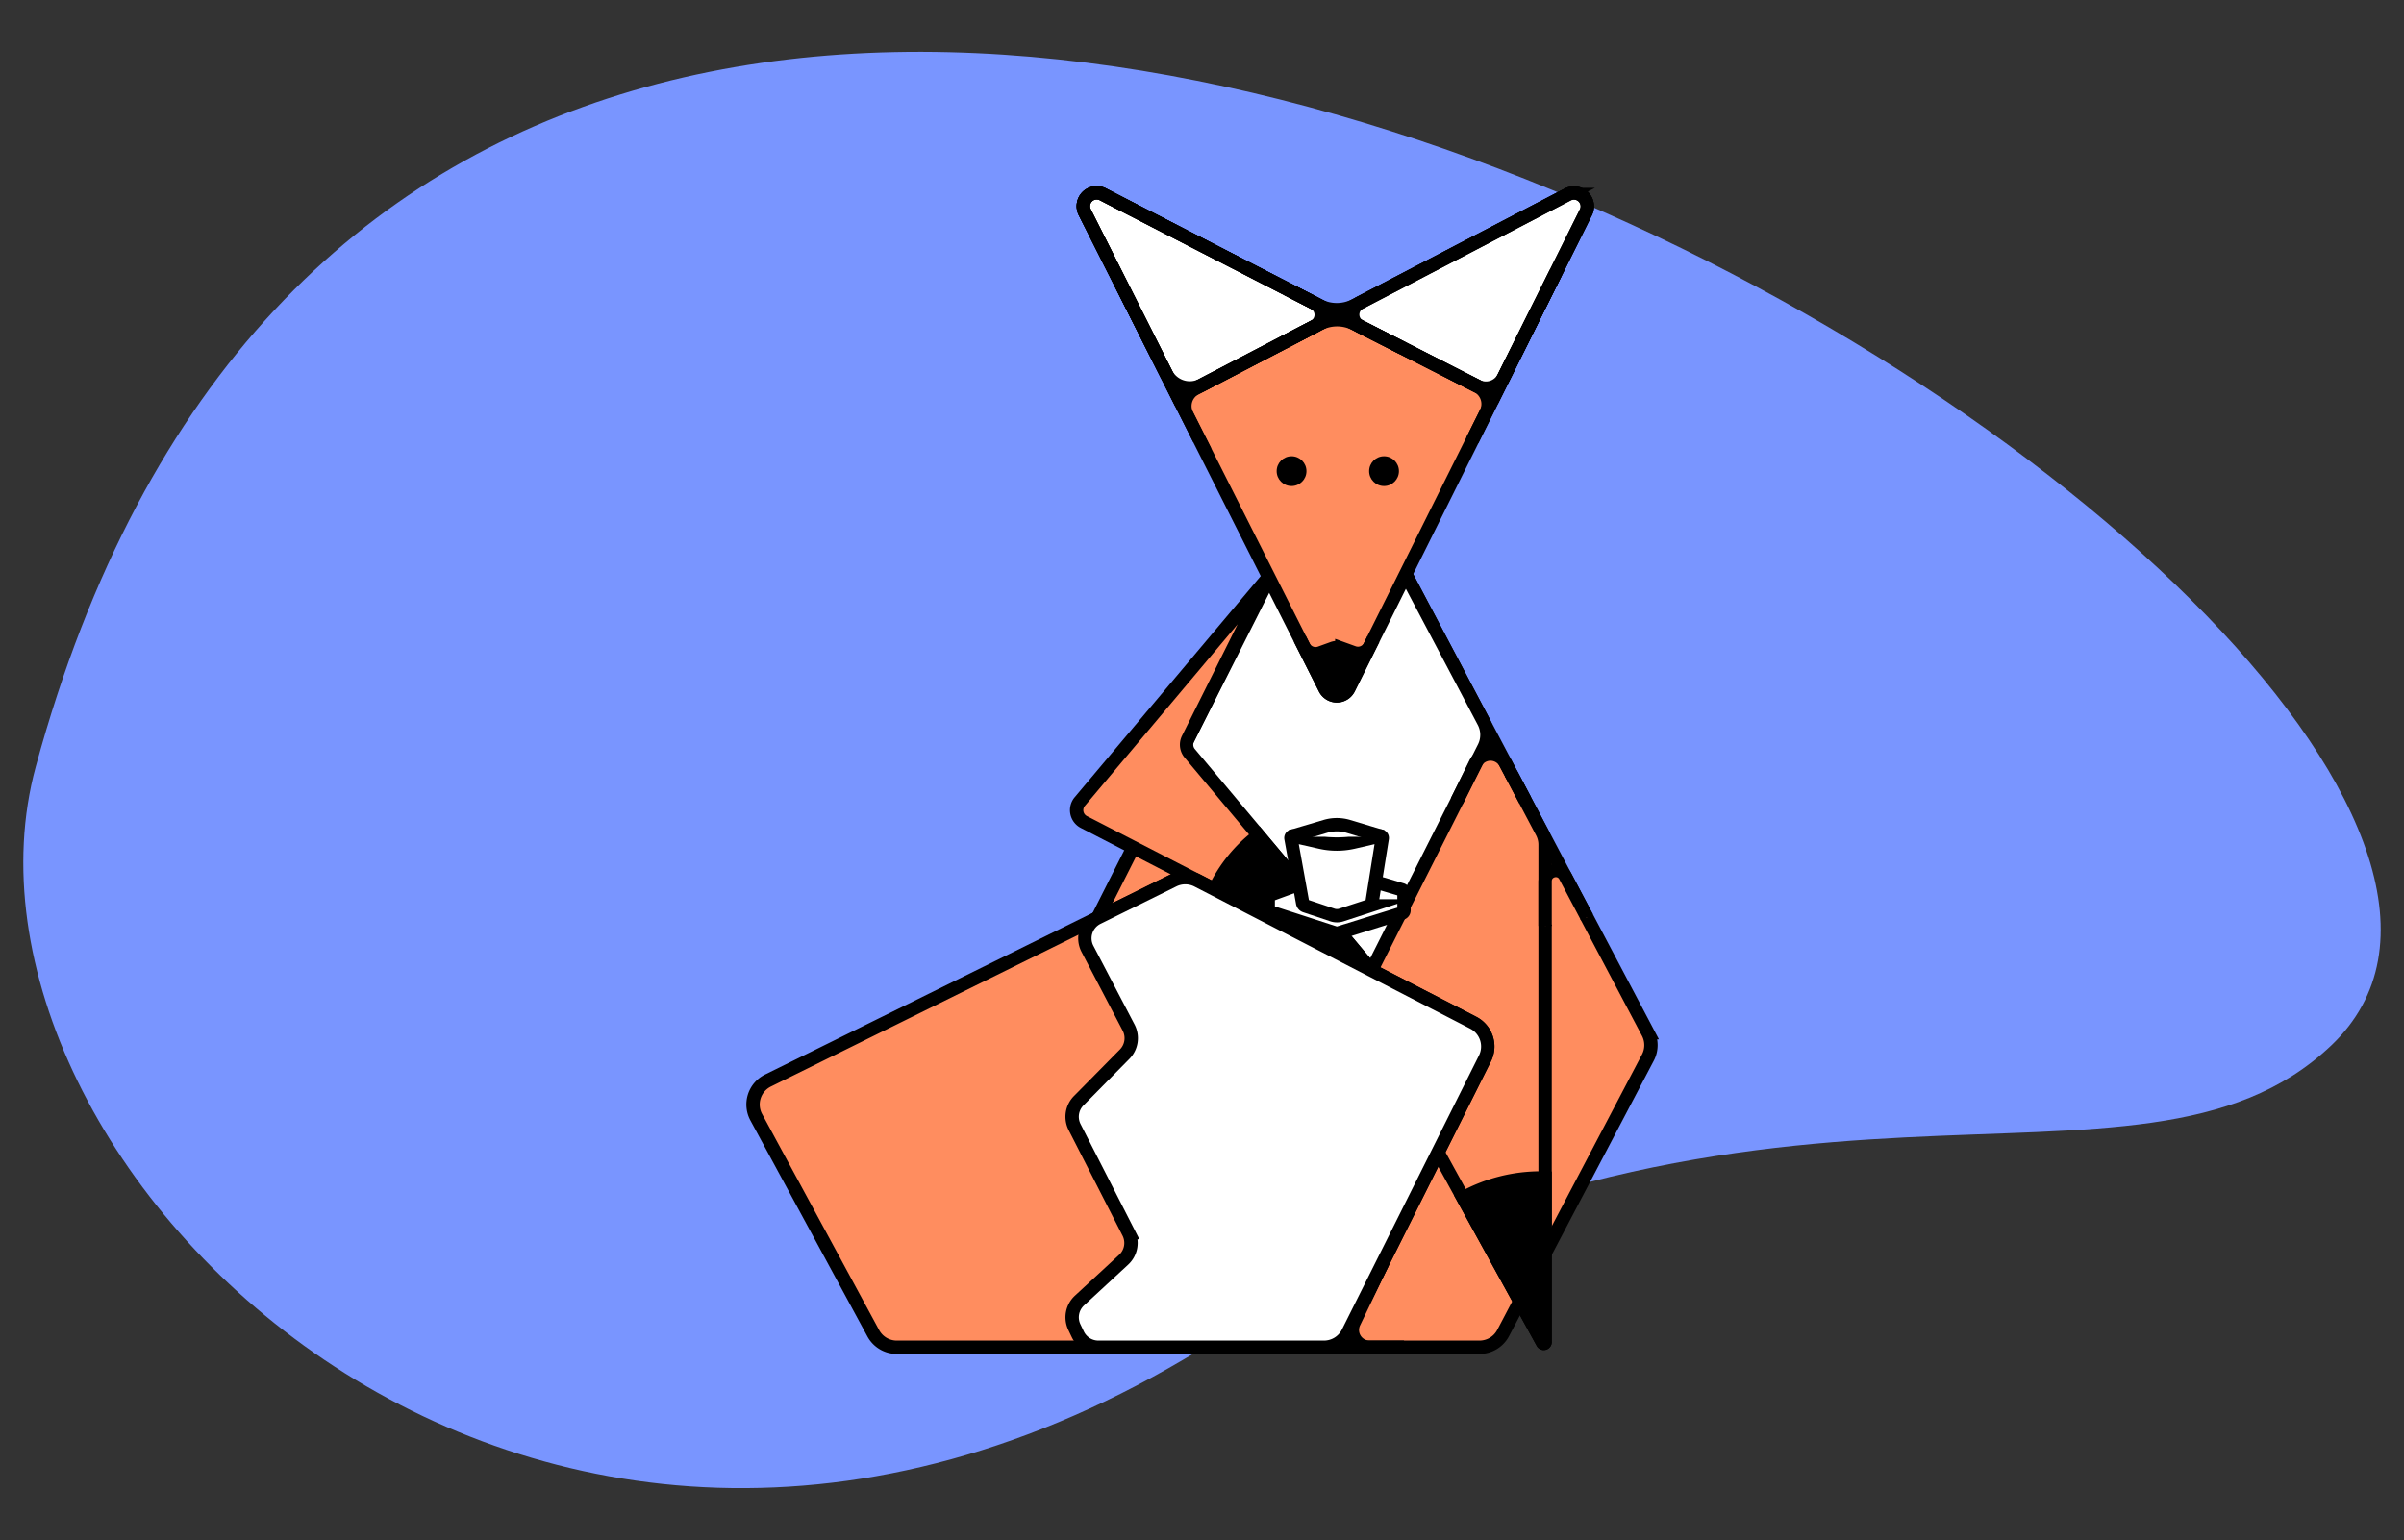 <svg xmlns="http://www.w3.org/2000/svg" viewBox="0 0 1799.524 1153.154"><rect x="0" y="0" width="1799.524" height="1153.154" fill="#333333" stroke="none"/><title>illu-3</title><path d="M26.736,574.186C-53.026,867.771,392.472,1319.4,898.061,1010.734c424.815-259.353,700.661-88.822,846.989-227.901C2053.129,490.018,347.262-605.595,26.736,574.186Z" style="fill:#7995ff"/><path d="M1000.731,332.397l232.79,440.85a20,20,0,0,1,.02,18.64L1125.205,998.112a20,20,0,0,1-17.706,10.699h-207.918L773.543,782.562Z" style="fill:#ff8d5f;stroke:#000;stroke-miterlimit:10;stroke-width:10px"/><path d="M1002.191,727.788l152.511,277.608a1,1,0,0,0,1.876-.481V632.493a20,20,0,0,0-2.314-9.339l-23.16-43.859" style="fill:#ff8d5f;stroke:#000;stroke-miterlimit:10;stroke-width:10px"/><path d="M1110.814,559.634,999.501,780.496,886.356,559.028l114.375-226.63,109.902,208.129A20.837,20.837,0,0,1,1110.814,559.634Z" style="fill:#fff;stroke:#000;stroke-miterlimit:10;stroke-width:10px"/><path d="M653.693,998.334,566.106,836.567a20,20,0,0,1,8.733-27.456L878.404,659.23a20,20,0,0,1,18.02.157l206.415,106.432a20,20,0,0,1,8.723,26.719L1008.972,997.754a20,20,0,0,1-17.889,11.057h-319.802A20,20,0,0,1,653.693,998.334Z" style="fill:#ff8d5f;stroke:#000;stroke-miterlimit:10;stroke-width:10px"/><path d="M811.352,615.522l215.335,111.032L890.562,564.049a10,10,0,0,1-1.284-10.883l60.383-121.129L808.281,600.199A10,10,0,0,0,811.352,615.522Z" style="fill:#ff8d5f;stroke:#000;stroke-miterlimit:10;stroke-width:10px"/><path d="M991.746,515.546,812.004,158.888A10,10,0,0,1,825.511,145.496l175.22,90.178,172.827-90.04A10,10,0,0,1,1187.13,158.96L1009.628,515.502A10,10,0,0,1,991.746,515.546Z" style="fill:#ff8d5f;stroke:#000;stroke-miterlimit:10;stroke-width:10px"/><path d="M1000.731,235.674,825.511,145.496a10,10,0,0,0-13.506,13.392L881.901,297.582Z" style="fill:#fff;stroke:#000;stroke-miterlimit:10;stroke-width:10px"/><path d="M1000.731,235.674,825.511,145.496a10,10,0,0,0-13.506,13.392l85.56,169.775-9.003-17.865a15,15,0,0,1,6.465-20.054Z" style="fill:none;stroke:#000;stroke-miterlimit:10;stroke-width:10px"/><path d="M983.56,226.837,825.511,145.496a10,10,0,0,0-13.506,13.392l60.774,120.592a20,20,0,0,0,27.101,8.736L983.604,244.597A10,10,0,0,0,983.56,226.837Z" style="fill:none;stroke:#000;stroke-miterlimit:10;stroke-width:10px"/><path d="M1173.558,145.635l-159.05,82.862a30,30,0,0,1-27.589.069l-23.623-12.158L1118.964,295.883,1187.13,158.96A10,10,0,0,0,1173.558,145.635Z" style="fill:#fff;stroke:#000;stroke-miterlimit:10;stroke-width:10px"/><path d="M1000.731,235.674,1105.475,289.014a15,15,0,0,0,20.235-6.682l38.942-78.221" style="fill:none;stroke:#000;stroke-miterlimit:10;stroke-width:10px"/><path d="M1173.558,145.635,1017.948,226.704a10,10,0,0,0,.083,17.78l87.687,44.654a15,15,0,0,1,6.621,20.052L1102.141,329.674,1187.13,158.96A10,10,0,0,0,1173.558,145.635Z" style="fill:none;stroke:#000;stroke-miterlimit:10;stroke-width:10px"/><path d="M988.178,488.893a10,10,0,0,1-12.334-4.902L972.93,478.209l18.816,37.337a10,10,0,0,0,17.882-.044l18.403-36.965-2.563,5.148a10,10,0,0,1-12.356,4.946l-8.704-3.151a10,10,0,0,0-6.808 0Z" style="stroke:#000;stroke-miterlimit:10;stroke-width:10px"/><path d="M961.106,256.318l25.92-13.504a30,30,0,0,1,27.475-.127l35.365,18.009" style="fill:none;stroke:#000;stroke-miterlimit:10;stroke-width:10px"/><circle cx="1036.022" cy="352.783" r="11.152"/><circle cx="966.794" cy="352.783" r="11.152"/><path d="M1156.578,693.302V659.819c0-8.346,11.177-11.116,15.074-3.736l16.295,30.858" style="fill:#ff8d5f;stroke:#000;stroke-miterlimit:10;stroke-width:10px"/><path d="M1034.658,946.373l-21.082,43.923a12.923,12.923,0,0,0,11.651,18.515h25.75" style="fill:none;stroke:#000;stroke-miterlimit:10;stroke-width:10px"/><path d="M1153.546,882.044a120.64,120.64,0,0,0-58.385,14.972l59.541,108.38a1,1,0,0,0,1.876-.482V882.082Q1155.066,882.045,1153.546,882.044Z" style="stroke:#000;stroke-miterlimit:10;stroke-width:10px"/><path d="M942.079,625.549a110.549,110.549,0,0,0-32.908,40.41l117.517,60.595Z" style="stroke:#000;stroke-miterlimit:10;stroke-width:10px"/><path d="M1141.687,599.336,1126.928,571.386a12.679,12.679,0,0,0-22.597.34l-13.774,28.102" style="fill:none;stroke:#000;stroke-miterlimit:10;stroke-width:10px"/><path d="M1102.839,765.819,896.424,659.387a20,20,0,0,0-18.02-.157l-56.787,28.038a17.082,17.082,0,0,0-7.578,23.228l30.806,58.958a17.082,17.082,0,0,1-2.981,19.91l-34.387,34.845a17.082,17.082,0,0,0-3.057,19.763l40.314,78.999a17.082,17.082,0,0,1-3.619,20.308l-33.058,30.563a17.082,17.082,0,0,0-3.819,19.904l2.551,5.343a17.082,17.082,0,0,0,15.415,9.722H991.083a20,20,0,0,0,17.889-11.057L1111.562,792.538A20,20,0,0,0,1102.839,765.819Z" style="fill:#fff;stroke:#000;stroke-miterlimit:10;stroke-width:10px"/><path d="M1000.023,698.779l-49.079-15.921a2.336,2.336,0,0,1-1.615-2.222v-8.399a2.336,2.336,0,0,1,1.534-2.194l49.143-17.971a2.336,2.336,0,0,1,1.466-.046l47.832,14.174a2.336,2.336,0,0,1,1.672,2.24v13.154a2.336,2.336,0,0,1-1.639,2.23l-47.896,14.963A2.336,2.336,0,0,1,1000.023,698.779Z" style="fill:#fff;stroke:#000;stroke-miterlimit:10;stroke-width:10px"/><path d="M977.024,678.318l20.356,6.805a10.695,10.695,0,0,0,6.709.024l20.91-6.824a2.906,2.906,0,0,0,1.968-2.305l7.707-48.347a1.448,1.448,0,0,0-1.756-1.639l-19.709,4.551a55.863,55.863,0,0,1-24.965.04L968.081,626.035a1.448,1.448,0,0,0-1.746,1.67l8.752,48.375A2.906,2.906,0,0,0,977.024,678.318Z" style="fill:#fff;stroke:#000;stroke-miterlimit:10;stroke-width:10px"/><path d="M965.945,626.549l26.201-7.779a29.944,29.944,0,0,1,17.16.034l25.707,7.745" style="fill:#fff;stroke:#000;stroke-miterlimit:10;stroke-width:10px"/></svg>